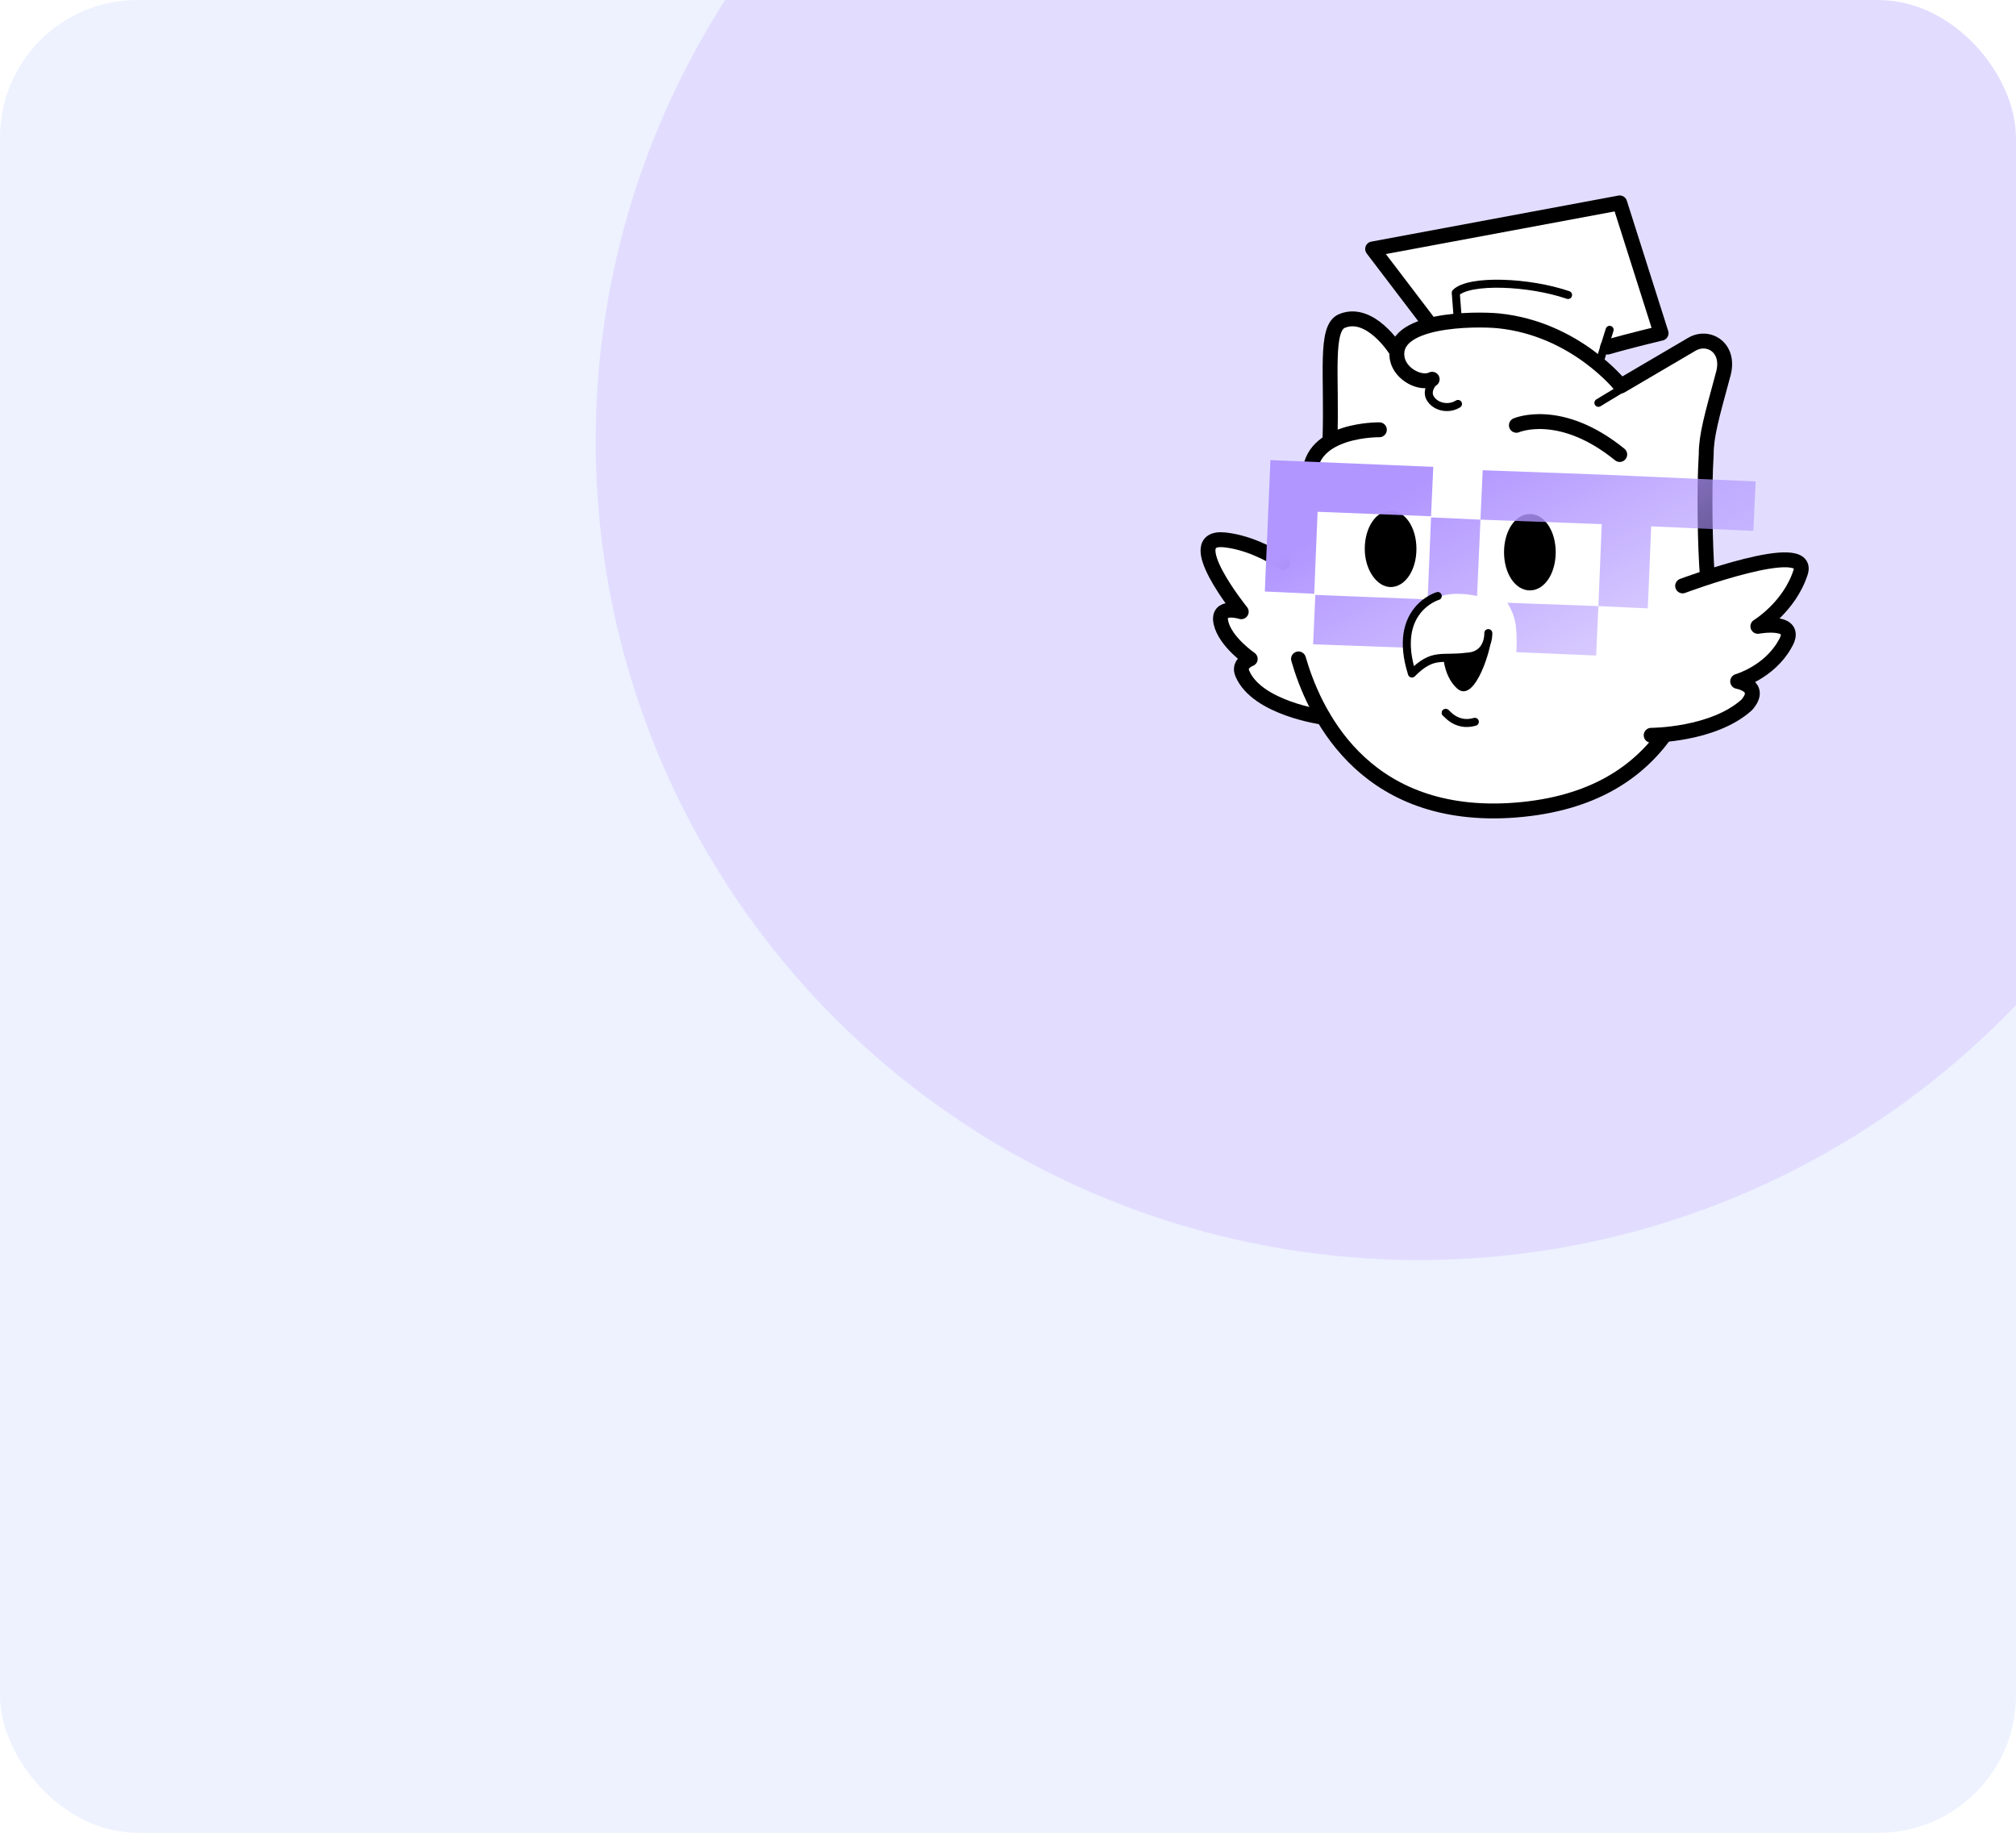 <svg width="176" height="160" viewBox="0 0 176 160" fill="none" xmlns="http://www.w3.org/2000/svg">
<g clip-path="url(#clip0_3256_2800)">
<rect width="176" height="160" rx="12" fill="#EDF2FE"/>
<g filter="url(#filter0_f_3256_2800)">
<ellipse cx="123.875" cy="38.501" rx="71.875" ry="71.501" fill="#E2DDFF"/>
</g>
<g clip-path="url(#clip1_3256_2800)">
<g clip-path="url(#clip2_3256_2800)">
<path d="M150.327 33.205C149.641 34.676 148.954 39.579 148.758 42.128C148.562 44.678 149.053 50.463 149.053 50.463C149.053 50.463 156.897 48.404 157.191 49.286C157.289 50.855 155.622 53.306 153.759 54.679C155.622 54.189 156.309 55.365 156.309 55.365C155.916 57.817 151.994 59.484 151.994 59.484C151.994 59.484 153.367 59.876 153.171 60.562C151.21 64.386 145.326 64.288 145.326 64.288C145.326 64.288 141.306 70.172 131.403 70.956C121.499 71.642 115.714 63.896 115.42 62.523C108.36 60.758 108.36 58.993 108.948 57.228C104.634 53.306 107.38 53.012 108.262 53.012C106.497 51.443 105.517 48.502 106.007 47.423C106.497 46.344 113.753 49.482 113.753 49.482C113.753 49.482 113.949 45.756 113.851 43.011C113.753 40.167 116.401 38.696 116.401 38.696L116.302 31.146C116.302 31.146 116.499 28.891 116.989 28.302C117.675 27.42 120.421 27.91 122.088 31.244C121.695 30.166 125.127 28.597 125.127 28.597L120.323 21.929L141.502 18.007L145.425 29.381L140.13 30.558L139.737 31.93L141.404 33.99L148.562 30.067L150.131 30.754C150.523 31.44 150.523 32.323 150.327 33.205Z" fill="white"/>
<path d="M140.352 30.298C142.184 29.762 145.016 29.088 145.016 29.088L141.404 17.713L119.832 21.733L124.833 28.303" stroke="black" stroke-width="1.3" stroke-miterlimit="10" stroke-linecap="round" stroke-linejoin="round"/>
<path d="M140.524 28.793L139.543 31.931" stroke="black" stroke-width="0.7" stroke-miterlimit="10" stroke-linecap="round" stroke-linejoin="round"/>
<path d="M127.286 28.107L127.09 25.557C128.266 24.381 133.463 24.577 136.895 25.753" stroke="black" stroke-width="0.7" stroke-miterlimit="10" stroke-linecap="round" stroke-linejoin="round"/>
<path d="M145.229 64.288C142.679 67.72 138.561 70.368 131.697 70.76C118.754 71.446 114.636 61.935 113.361 57.523" stroke="black" stroke-width="1.3" stroke-miterlimit="10" stroke-linecap="round" stroke-linejoin="round"/>
<path d="M125.029 33.107C124.049 33.597 122.284 32.715 121.99 31.342C121.303 27.812 128.756 27.812 130.815 28.008C137.58 28.695 141.503 33.695 141.503 33.695L147.68 30.067C149.151 29.185 151.112 30.361 150.425 32.715C149.445 36.343 148.955 38.01 148.955 39.676C148.759 42.814 148.857 47.717 149.053 50.266" stroke="black" stroke-width="1.3" stroke-miterlimit="10" stroke-linecap="round" stroke-linejoin="round"/>
<path d="M121.844 30.538C121.844 30.538 119.637 27.028 117.186 28.009C115.617 28.597 116.304 32.813 116.107 38.403" stroke="black" stroke-width="1.3" stroke-miterlimit="10" stroke-linecap="round" stroke-linejoin="round"/>
<path d="M120.421 37.52C120.421 37.52 114.342 37.422 114.342 41.54" stroke="black" stroke-width="1.3" stroke-miterlimit="10" stroke-linecap="round" stroke-linejoin="round"/>
<path d="M132.383 37.128C132.383 37.128 136.207 35.461 141.404 39.677" stroke="black" stroke-width="1.3" stroke-miterlimit="10" stroke-linecap="round" stroke-linejoin="round"/>
<path d="M133.56 51.542C134.835 51.542 135.815 50.071 135.815 48.208C135.815 46.345 134.835 44.874 133.56 44.874C132.285 44.874 131.305 46.345 131.305 48.208C131.305 50.071 132.285 51.542 133.56 51.542Z" fill="black"/>
<path d="M121.402 51.248C122.676 51.248 123.657 49.777 123.657 47.914C123.657 46.051 122.676 44.58 121.402 44.58C120.127 44.58 119.146 46.051 119.146 47.914C119.146 49.777 120.225 51.248 121.402 51.248Z" fill="black"/>
<path d="M139.543 35.167L141.975 33.696" stroke="black" stroke-width="0.7" stroke-miterlimit="10" stroke-linecap="round" stroke-linejoin="round"/>
<path d="M125.258 33.217C125.258 33.217 124.343 34.087 124.932 34.872C125.422 35.558 126.501 35.754 127.285 35.264" stroke="black" stroke-width="0.7" stroke-miterlimit="10" stroke-linecap="round" stroke-linejoin="round"/>
<path d="M115.519 62.621C115.519 62.621 109.734 61.837 108.459 58.797C108.067 57.915 109.146 57.523 109.146 57.523C109.146 57.523 106.988 56.052 106.596 54.385C106.204 52.718 108.361 53.404 108.361 53.404C108.361 53.404 102.968 46.737 106.89 47.129C108.851 47.325 110.813 48.306 111.989 49.09" stroke="black" stroke-width="1.3" stroke-miterlimit="10" stroke-linecap="round" stroke-linejoin="round"/>
<path d="M146.896 51.149C146.896 51.149 158.172 46.933 157.192 49.972C156.211 53.012 153.466 54.679 153.466 54.679C153.466 54.679 157.192 53.993 155.819 56.248C154.446 58.699 151.701 59.484 151.701 59.484C151.701 59.484 153.956 59.876 152.485 61.543C149.543 64.19 144.15 64.19 144.15 64.19" stroke="black" stroke-width="1.3" stroke-miterlimit="10" stroke-linecap="round" stroke-linejoin="round"/>
<path d="M131.6 52.62L139.542 52.914L139.346 57.228L132.384 56.934C132.482 54.581 132.286 53.797 131.6 52.62ZM140.032 41.442L129.442 41.05L129.246 45.364L139.836 45.756L139.542 52.914L143.856 53.11L144.151 45.952L153.073 46.344L153.27 42.03L140.032 41.442ZM124.638 52.326L114.832 51.934L114.636 56.248L122.775 56.542C122.873 54.679 123.657 53.306 124.932 52.326L125.618 52.13C126.893 51.541 128.952 52.032 128.952 52.032L129.246 45.364L124.932 45.168L124.638 52.326ZM124.932 45.07L125.128 40.755L110.91 40.167L110.42 51.639L114.734 51.835L115.028 44.678L124.932 45.07Z" fill="url(#paint0_linear_3256_2800)"/>
<path d="M125.52 52.032C125.52 52.032 121.499 53.209 123.264 58.798C125.127 56.935 125.814 57.621 128.069 57.327C130.03 57.229 129.932 55.268 129.932 55.268" stroke="black" stroke-width="0.7" stroke-miterlimit="10" stroke-linecap="round" stroke-linejoin="round"/>
<path d="M130.128 55.954C130.226 56.346 128.853 61.347 127.284 60.17C126.108 59.19 126.01 57.425 126.01 57.425C126.01 57.425 129.344 57.621 130.128 55.954Z" fill="black"/>
<path d="M126.207 62.229C126.207 62.131 127.09 63.503 128.756 63.013" stroke="black" stroke-width="0.7" stroke-miterlimit="10" stroke-linecap="round" stroke-linejoin="round"/>
</g>
</g>
</g>
<defs>
<filter id="filter0_f_3256_2800" x="-48" y="-133" width="343.75" height="343.001" filterUnits="userSpaceOnUse" color-interpolation-filters="sRGB">
<feFlood flood-opacity="0" result="BackgroundImageFix"/>
<feBlend mode="normal" in="SourceGraphic" in2="BackgroundImageFix" result="shape"/>
<feGaussianBlur stdDeviation="50" result="effect1_foregroundBlur_3256_2800"/>
</filter>
<linearGradient id="paint0_linear_3256_2800" x1="138.47" y1="59.069" x2="126.221" y2="36.159" gradientUnits="userSpaceOnUse">
<stop offset="0.047" stop-color="#B196FF" stop-opacity="0.5"/>
<stop offset="0.839" stop-color="#B196FF"/>
</linearGradient>
<clipPath id="clip0_3256_2800">
<rect width="176" height="160" rx="12" fill="white"/>
</clipPath>
<clipPath id="clip1_3256_2800">
<rect width="56" height="56" fill="white" transform="translate(104 16)"/>
</clipPath>
<clipPath id="clip2_3256_2800">
<rect width="54.712" height="54.712" fill="white" transform="translate(104 17)"/>
</clipPath>
</defs>
</svg>

